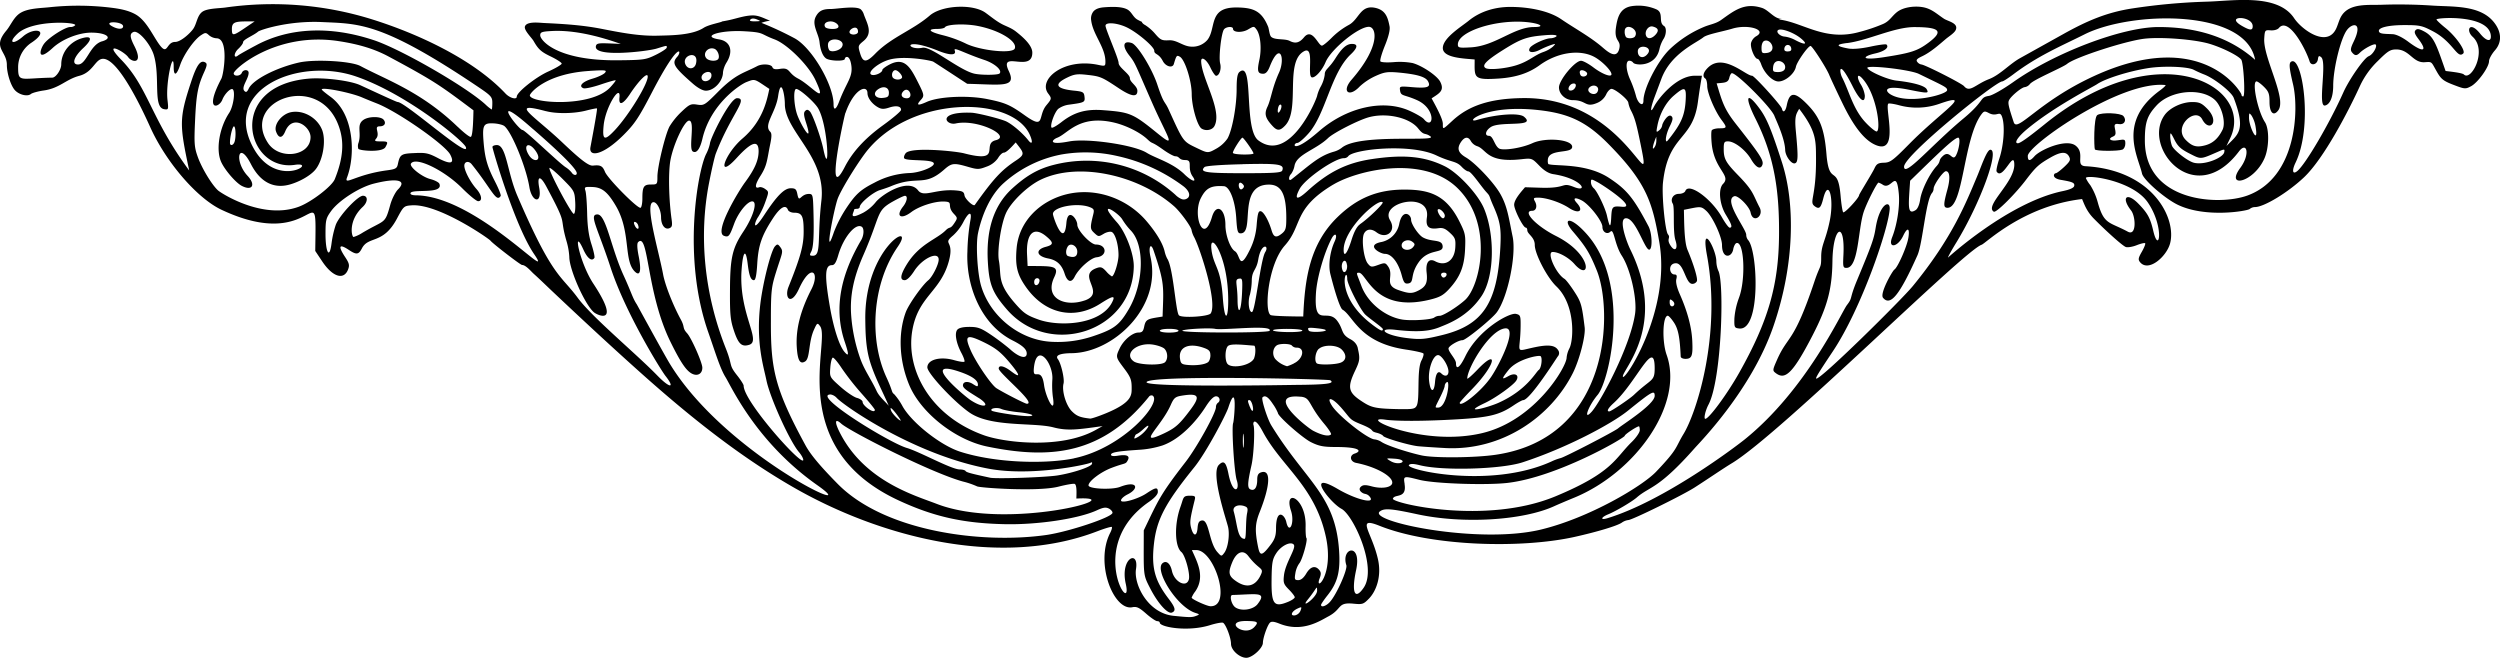 <svg id="Layer_1" data-name="Layer 1" xmlns="http://www.w3.org/2000/svg" viewBox="0 0 1424.9 374.99"><title>divbot</title><path d="M1423.61,21c-8-9.32-23.07-8.18-34.49-8.94a289.11,289.11,0,0,0-29.29-.47c-7.23.26-17.69-1-22.4,5.93-1.42,2.1-2,4.64-3,7-4.91,12.11-19.73,1.5-24.28-5.32-9.48-14.17-34.7-9.81-49.49-9.39A349,349,0,0,0,1218,13.67c-14.81,2.26-26.15,7.25-39.22,14.53L1154,42c-6.09,3.39-11.43,9.58-17.8,12-7.71,3-10.87,7.91-14.13,4-1.33-1.61-22.56-12.38-24.39-12.38a3.75,3.75,0,0,1-2.24-1.41c-.92-1.1-.32-1.83,2.71-3.27,5-2.38,9.5-6.47,13.69-10,1.47-1.24,4.76-3.24,5.51-5.08,1.58-3.86-4.52-4.84-6.74-6.31-4.41-2.93-7.3-6-12.94-6.72-4.37-.57-10.38.15-13.94,3-2.94,2.37-4.1,5.08-7.87,6.72A94,94,0,0,1,1062.73,27c-19.59,5.63-31.92-4.94-45.41-6.92-1.22-.17-.65-.33,1.18-.46-4.49.32-7.6-4.94-11.63-6.24-10.09-3.24-15.8,1.57-23.36,6.93-3,2.1-6.28,2.48-9.53,3.84a64.31,64.31,0,0,0-19.9,13c-6.91,6.85-14.76,22.33-14.76,29.11,0,3.75-3.14,1.72-4.26-2.75a62.56,62.56,0,0,0-3.24-9.11c-2.53-5.45-2.82-10.92-.58-10.92a2.81,2.81,0,0,1,2.2,1.07c1,1.7,12.75,2.66,15-7.71a19.15,19.15,0,0,1,2.23-5.62c1.71-2.46,1.93-6.55.41-7.5-3.52-2.21.07-7.48-4.39-9.52a25.88,25.88,0,0,0-14.07-1.83c-6.79,1.08-8.15,6.51-9,12.42-1.12,8.19,3.29,6.67,1.85,12.09-1.75,6.56-7.78.32-10.65-2-6.84-5.59-15.1-10.09-22.38-15.06-7.59-5.17-19.61-7-28.73-7-8.65-.07-17.34,2.4-24.08,7.93-3.89,3.18-14.57,9.66-14.66,15.43s12.09,6,18.14,6.6c0,10.29-1.13,11.83,13.57,10.87,9.82-.65,17.13-3,23.51-7.65,9.94-7.2,22.48-9.15,30.9-4.81,4.37,2.25,10,7.92,10,10,0,1.93-5.39-.13-10.44-4-2.66-2-5.76-3.68-6.89-3.68-3.48,0-12.59,11-12.59,15.19,0,3.83,3.72,7.25,7.89,7.25,7.84,0,6.94,4.49,13.77,1.63a10,10,0,0,0,5.21-4.81c.79-1.78,2.17-3.24,3.06-3.24,2.14,0,9.6,6.17,9.6,7.93a17,17,0,0,0,1.75,4.86c2,3.91,3,7.65,5.32,19.11C945.06,127,929.32,64,870.46,64.78c-18.46.26-30.53,4.14-40,12.88-5.67,5.22-5.48,5.22-5.48,1.79,0-3.1-4.77-11.47-6.4-14.53,4.45-2.91,7.52-4.4,4.89-9.48-1.76-3.42-10.22-9.13-15.75-10.64a40.38,40.38,0,0,0-10.8-.51c-3.92.31-7.18.11-7.54-.47s.82-4.6,2.6-9c2.12-5.21,3-8.94,2.64-10.91-.94-4.83-2.11-9.08-7.75-10.47-9.09-2.24-9.49,6.66-15.76,9.79a42.68,42.68,0,0,0-9.31,7c-2.52,2.56-5.09,4.65-5.72,4.65-2.14,0-5.47-10.46-10.21-4.75-2.61,3.15-4.93,3.74-8.13,2.08-2.84-1.48-8.63-.33-10.68-2.44-.91-1-1.15-4.43-1.67-5.7-3.8-9.17-8.55-10.82-17.92-10.95-3.66,0-7.65.44-10.25,3-4,4-2.92,11.05-6.42,15.49a11.22,11.22,0,0,1-9.51,3.83c-4.57-.3-7.95-3.87-12.39-3.61-4,.23-4.86-.18-7.8-3.58a26,26,0,0,0-5.76-5.08c-1.1-.56-1.84-1.32-1.9-1.86a26.47,26.47,0,0,1-2.56-1.27c-2.54-1.47-3.23-4.41-5.73-5.78-3.37-1.83-9.31-1.51-13-1.25-2.35.16-4.91.66-6.4,2.48a6.56,6.56,0,0,0-1.2,5c1,8.17,8.11,15.27,8.11,23.55,0,2.54-.21,2.63-4,1.83-19.87-4.21-34.58,8.43-28.62,16.31,2.09,2.76,2.05,3-.94,6.58-5.29,6.28-.37,14.42-12.42,5.83-8.39-6-11.16-7.18-21.33-9.24-11.16-2.26-27.6-1.5-34.52,1.6-5,2.25-6.17,2-3.58-.9,2.4-2.66,2.37-2.83-2.22-11.84-3.84-7.54-7.32-12.7-15.25-8.65-2.34,1.2-4.26,2.63-4.26,3.18,0,1.57-4.25,3.47-6.13,2.74-2.93-1.12,3.56-6.72,9.93-8.57,8.73-2.54,24.11.46,25.18,1.09,1.84,1.11,16.14,10.5,19.39,12.63,19.82.46,28.28,2.36,23.69-7.3C571.73,37.08,591,50.71,591,38.87c0-4.52-6.24-9.57-9.39-12.06C579.27,25,577,24.2,574.45,23c-3.62-1.75-6.82-4.47-10.1-6.84-7.25-5.24-25-4.35-31.85,1.6C522.92,26,511,29.93,501.83,39.1c-5.39,5.62-7.36,5.64-9,.11-1.25-4.16-1.18-4.39,2-7,5.39-4.54,2.17-9.58.18-15a6.61,6.61,0,0,0-1.78-3C490.5,12,479.62,14,476.13,14c-4,0-6.64.68-8.54,4.34-2.44,4.7,1.6,9.53,2.14,14.59.47,4.47,1.77,7.78,3.62,9.18,2.06,1.58,10.79,1.82,10.79.31,0-1.07,2.64-2.94,3.66,3.43,1.12,7-2.6,9.55-6.89,20.9-1.74,4.63-3.17,5.36-3.19,1.64,0-11.38-12.62-32.62-22.33-37.76a186.67,186.67,0,0,0-18.79-8.74,22.72,22.72,0,0,1,4.92-1.23c-3.51-1.32-6.52-3.19-10.42-3-4.23.18-8.39,1.64-12.5,2.57-1.43.32-2.87.59-4.31.83-.7.64-7.57,1.74-10.61,3.67C397.07,29,385.26,29,377.84,29.2c-11,.35-21.81-1.84-32.54-3.93S324.06,22.52,313.06,22c-2.45-.06-10.14-1.25-11.24,1.93-.73,2.12,3.88,6.48,4.93,8.32,2.71,4.73,4.31,6.18,9.61,8.73,3.5,1.69,6.38,3.54,6.4,4.13s-3.45,2.64-7.72,4.56c-7.1,3.19-17.88,11.79-17.88,14.27,0,1.93-4,.84-6.44-1.77C272.23,42.49,240.45,28,215,20a190.13,190.13,0,0,0-83.94-6.84c-3.37.48-10.33.42-13.11,2.43-3,2.17-3.14,6.72-5.16,9.68-1.71,2.49-7.11,7.51-10.38,7.51-5.33,0-4,8.73-9.46.8C89.2,28.11,85.72,20.32,79.76,17c-4.17-2.3-9-3.15-13.7-3.73A153.87,153.87,0,0,0,30.75,13c-4.9.53-11.71.55-16.07,3C10.54,18.27,9,23,6.17,26.39c-8.19,9.74.36,11.44.36,19.46,0,4.79,2.19,11.73,4.54,14.37s7.17,3.88,9.15,2.23c.78-.63,4-1.52,7.25-2,9.12-1.24,12.65-6.34,20.39-8.38,8-2.11,9-9.68,13.52-9.68,9.05,0,23.11,30.63,26.83,38.87,9.05,20.09,26.75,40.62,40.66,47.17,55,25.9,54.11-24.75,53.43,23.47l4,6c5.93,8.87,12.32,10.83,14.72,4.53.9-2.39.63-3.55-1.62-6.95-4.26-6.44-3.54-7.87,2.1-4.14,4.29,2.85,5.53,2.69,7.4-.92,3.75-7.25,12-2.06,19.9-16.83,3.8-7.14,4-7.37,8.37-7.69,15.25-1.13,44.24,19.07,45,20.13,1.07,1.52,17.09,13.86,18,13.86,2.11,0,5.11,3.62,6.49,4.88,3.5,3.15,6.87,6.45,10.29,9.69,17,16.05,34.09,31.94,51.51,47.49,26.66,23.77,54.77,46.4,85.75,64.3,50.07,28.95,118.65,46.65,173.86,25.41,4.25-1.63,7.95-2.73,8.24-2.44s-.12,1.79-.91,3.33c-8.89,17.34,2,44.53,12.57,42.42,2.51-.5,3.93.16,7.91,3.66,2.67,2.35,5.5,4.27,6.3,4.27s1.46.38,1.46.85c0,2.48,15.77,5.44,28.65,1.43,3.52-1.1,6.88-1.7,7.45-1.34,1.64,1,4.5,8.62,4.5,11.93,0,4.13,6,8.76,9.61,7.91s8.55-5.71,8.57-8.43,2.5-9.95,4-11.46c.85-.86,2.36-.7,5.54.57,13,5.18,23-1.64,27.85-4.21,8-4.27,4.85-8.15,14.25-7.21,5.15.51,5.71.32,8.91-3,4.07-4.25,7.26-12.72,5-22.47-3.5-15.38-12.76-24.36.73-19C818,320.26,869.35,321.69,900,314.9c13-2.9,24.41-6.33,27-8.16a8.27,8.27,0,0,1,3.69-1.46c2.12,0,30.81-14.09,37.78-18.55,8.45-5.43,16.5-11,21.51-14,28.27-17.4,131.62-120.71,142.08-124.36,2.42-.84,23.62-22.11,57.27-26.05,1.26,3,2.6,7,6.68,11.13,7.4,7.52,16.39,15.51,18.21,16.19,1,.39,3.83-.06,6.19-1s4.54-1.45,4.86-1.14-.53,2.49-1.87,4.83c-2.08,3.61-2.23,4.51-1,6,4.81,5.8,15.06-3.21,17.08-10.73,3.79-14.06-9.69-41.83-48.24-44-6.13-.35.1-7.23-5.59-11.71-5.33-4.19-20.07,2.27-23.43,6-2.62,3-3.84,2.9-3.84-.15,0-6.06,52.62-43.06,78.43-40.4.53.06-.92,1.48-3.21,3.16-24.28,17.79-12.27,37.56-10.12,47.27.79,3.56,12.71,14,20.13,17.69,16.06,7.91,40.18,3.6,41.25,2.53a4.88,4.88,0,0,1,3-1.1c5.14,0,18.81-8.29,28-17,11.31-10.72,25.31-37.72,31.83-52a47.27,47.27,0,0,1,10.1-14.16c5.77-5.78,7.2-6.68,10.61-6.68,7.6,0,9.38,7.74,16.2,7.28,4.42-.29,3.58-.44,7,5.54,2.36,4.12,3.73,5.18,9.44,7.37,6.39,2.45,6.81,2.48,10,.77,3.91-2.11,10.23-10.91,10.23-14.26,0-1.29,1.51-4.07,3.36-6.18C1429.43,32.07,1427.73,25.82,1423.61,21ZM840.91,35.86c-6.72.38-7.37.23-7.37-1.66,0-7.49,22.24-14.58,39.8-12.67,7.44.81,10,2.75,3.61,2.75C865.44,24.28,855,35.06,840.91,35.86Zm45.41-5.17c-2.89,0-10.53,3.54-11.69,5.42-1.62,2.62,1.42,3.29,5.53,1.21a56.15,56.15,0,0,1,6.75-2.89c2.45-.76,2.51-.7.83,1a16.57,16.57,0,0,1-5.24,3c-5.51,1.92-8.12,5.26-15.62,7.63-6.14,1.93-15.61,2.81-17.52,1.62-2.37-1.48.3-4.26,9.9-10.3,10.21-6.41,13.55-7.6,23.83-8.43C894.13,28,888.84,30.69,886.32,30.69Zm12,29.74c-3,.57-1.57-3.47.75-3.91C902.08,55.94,900.66,60,898.34,60.43Zm5-9c-1.65-4.31,3.91-2.15,3.91-.62C907.26,52.63,904,53.15,903.35,51.46Zm10.12,8.87c-.86,4.49-8.07,1-4.63-1.84C910.93,56.76,913.93,57.94,913.47,60.33ZM944.66,24c3.17.83,3.66,2.31,1.54,4.65s-4.58,2.68-5.39.55C939.82,26.6,942.24,23.34,944.66,24Zm-3.42,16.12c-2.4,2.41-5.13,1.34-5.13-2C936.11,33.52,945.82,35.51,941.24,40.09ZM928.63,26.77c0-5.36,8.46-1.33,5.89,2.84-.75,1.22-4.09,1.45-5.17.37A5.85,5.85,0,0,1,928.63,26.77ZM537,25.35c2,0,3.87-.41,4.18-.92,1.08-1.74,11.32-2.18,18.52-.8C572.13,26,582.61,32.36,581,36.51c-1.23,3.21-20.27,1.16-28.28-3A69.32,69.32,0,0,0,540,28.94C532.1,27,530.74,25.35,537,25.35Zm.25,12.42c6.91,2.77,10.61,2.72,9.53-.11-.93-2.41,5.21,1.5,16.82,5.36,6,2,10.48,6,8.72,7.74-.92.92-10,1-14.16.14-8.49-1.76-24.72-15.79-29.76-14.81C519.25,37.87,516.61,29.5,537.28,37.77ZM472.93,24.28c-1.05-1.69.43-3.2,3.13-3.2s5.36,2.36,4.16,3.57S473.66,25.47,472.93,24.28Zm9.5,11.42c-1.21,2-5.79,3.15-7.14,1.81a5.56,5.56,0,0,1-.76-3.13C474.53,29.41,485.24,31.09,482.43,35.7Zm744.29,88.45c9.76,14.2,6.48,30.34,3.18,16.32-1.73-7.38-3.19-10.05-8.43-15.45-6.65-6.87-10.11-3.71-4.2,3.84,2.65,3.41,3.18,14.8-1.88,12.06-10.65-5.77-13.57-3.77-17.18-16.89a36.11,36.11,0,0,0-4.23-9.66,19,19,0,0,1-2.51-4C1191.48,108.16,1218,111.55,1226.72,124.15Zm59.85-100.3c0,2.41-1.49,2.42-5.74,0C1269.67,17.63,1286.57,17.55,1286.57,23.85ZM1143.83,55.27c.53,0,3.42-1.85,6.41-4.11,14-10.58,27.32-16.1,40.47-22.7,26.64-13.36,92-14.71,97.24,14.52-15.36-13.68-34.72-18.7-55.06-18.7-20.68,0-59.25,14.64-83,31.51-5.68,4-11.65,7.4-13.67,7.73-5.6.91-2,2.52-14.36,12.77-18.24,15.14-34,34.08-34,27.58S1140,55.3,1143.83,55.27ZM1286,74.86a17.75,17.75,0,0,1,2.21,6.22c1.92,11.43-3.8.19-3.74-5.21C1284.5,73.09,1284.61,73,1286,74.86Zm-4.84-11a1,1,0,0,1-1-1.06c0-1.07-22.19-39.17-84.41-10.4-31.42,14.53-43.38,32.23-45.38,26.15-3.1-9.39-3.46-11.13-2.62-12.7,1.31-2.44,7.27-7.33,9-7.33a4.75,4.75,0,0,0,2.86-1.78c2.11-2.58,18.74-9.43,21.23-11.5,4.42-3.67,33.06-13,43.94-14.3,9.54-1.14,28.86.38,37.3,2.94,7.23,2.2,16,6.56,17.92,8.92C1281.36,44.47,1282.46,63.81,1281.16,63.81Zm-163.6,33.42c-2.18,4.2-3.42-3.26-7.5.43-2.91,2.64-.93,2.82-3.7,5.88-4.08,4.5-8.54,13.62-9.33,19.07-.43,2.93-1.47,5.31-2.64,6-4.81,3-4-2.56-3.07-16.77,14.4-14,25-24.56,27.42-24.56C1120.1,87.32,1119.32,93.81,1117.56,97.23ZM1096.32,51c14.54,7.08,16.09,7.57,16.09,9.26,0,2.37-21.44,8.29-31.79,2.68-3.74-2-5-5.88,9.67-3,11.29,2.24,11.78,2.23,10.47-.21-1.06-2-7.66-3.86-17.2-4.91-5-.55-15.27-5-16.6-7.1S1091.24,48.5,1096.32,51Zm-33.19,5.91c-2.36-4-2-6.36.6-3.69,8.51,8.84,11.08,29.71,8.58,30.57-.6.2-3.32-1.91-6-4.71-7.56-7.78-9.55-17.87-13.81-26.18-1.57-3.06-2.18-11.18,6,5.07,4,8,7,10.32,7,5.4A16.35,16.35,0,0,0,1063.13,56.88Zm-7.85-23.48c12.14-1.52,26.85-9.12,38.42-9.12,14.58,0,16.79,2.33,8.29,8.73-6.39,4.81-10,6-25.37,8.39-13.9,2.17-12.6-.45-5.24-2.09,5.36-1.2,8.15-3.4,6.46-5.08-.36-.36-4.46.17-9.11,1.18-5.31,1.14-10,1.55-12.58,1.09C1049,35.22,1048.74,34.22,1055.28,33.4Zm-39.11-7.47c1.82-1.12,9,1.54,12.93,4.83,4.15,3.45,2.46,3.94-3.23.94a17.88,17.88,0,0,0-6-2C1017.14,29.61,1014.53,27,1016.17,25.93Zm5.42,12.24c-1.61,0-2.19-.56-1.93-1.87.47-2.46,3.39-2.46,3.87,0C1023.78,37.61,1023.2,38.17,1021.59,38.17ZM1013.24,47c.69-6,8.22-2.87,6.65,1.21-.41,1.06-1.89,1.73-3.83,1.73C1013.24,49.92,1012.94,49.6,1013.24,47Zm-5-14.84c3.81-1.46,7.52,6.19,1.32,6.9-2.64.31-2.94,0-2.94-3C1006.63,34.1,1007.29,32.51,1008.25,32.14ZM945.8,63.8c1.21-3.23,2.88-7.68,3.7-9.89,5.4-14.61,19.8-20.42,24-23.8,2.17-1.75,11.14-3.29,16.45-4.9,9.26-2.79,20.23.79,13.48,4.4a6.53,6.53,0,0,0-2.76,3.67c-.65,2.59,2,9.16,3.73,9.16.52,0,1.4,1.33,2,3,1.79,5.13,6.53,9.87,9.88,9.87,3.88,0,9.15-4.43,9.93-8.34.57-2.82,6.85-11.79,8.36-11.91.91-.07,9,12.47,10.63,16.51.72,1.76,4.08,9,7.48,16,6.56,13.63,12.74,21.39,19.13,24,13.3,5.51,5.19-20.63,7-23.56.24-.39,3,0,6.08.81a38.66,38.66,0,0,0,23-.75c20.52-7.21,1.17,4.35-17.07,22.86-9.36,9.49-10.84,10.59-14.41,10.68-3.34.1-4.23.64-5.47,3.32s-8.7,14.63-8.7,15.14c0,1.58-8.31,10.53-9.07,9.78-.41-.4-1.08-4.63-1.49-9.4-1.6-18.65-6.49-4.81-8.05-23.72-1.2-14.66-3.82-21.28-11.4-28.85-6.9-6.91-9.71-6.63-11.25,1.09-.71,3.52-2.14,4.48-2.74,1.83-.41-1.85-15.71-18.76-17-18.76-3.51,0-16.18-12.93-24.89-4.86-2.91,2.7-3.62,5.31-1.76,6.46.59.37,1.07,2.26,1.07,4.21,0,4,4.39,14.35,8.19,19.4C987.1,81.6,987,82,982.65,82c-2,0-4,.52-4.39,1.15s-.38,4.21,0,7.94c1.55,14.56,11.27,17.76,6.44,22.58-2.86,2.87-2.06,11.68,1.61,17.64,3.36,5.47,3.9,7.32,2.14,7.32-.58,0-2.55-2.65-4.38-5.89-6.09-10.79-19-20-20.88-15-.35.9-1.94,1.61-3.64,1.61-3.2,0-5.12,3-3.53,5.6,1.24,2-.13,15.77,1.56,20.94,1.59,4.82-.28,6.83-2.79,3-2.65-4,.31-4.26-1.51-6.46-1.63-2-3.6-22.47-2.83-29.5,3-27.73,16.86-23.55,19.88-45.76,1.12-8.27,1.8-12,2.32-15.14h-4c-10.71,0-21,13.22-23.2,17.41C943,74.23,943.14,70.85,945.8,63.8Zm10.06,116.47c3.1,2.57-1.59,5.23-1.59.94C954.27,179.33,954.54,179.17,955.86,180.27Zm-.5-105.1c-2-2-5.36,4.07-5.36,5.19a4.68,4.68,0,0,1-1.77,2.82c-1.61,1.34-1.7,1.11-1-2.49,1.3-6.9,4.84-13.42,9.43-17.35,6.24-5.34,7.13-5,6.74,2.34-.4,7.63-2,12.18-6.72,18.7-2,2.79-3.84,5.08-4.08,5.08-1.18,0-.18-4.85,1.79-8.72C956,77.46,956.28,76.08,955.36,75.17Zm-9.64,17.49c-1.63,2.54-1.33-.62.92-5.87C946.68,88.29,946.94,90.78,945.72,92.66ZM882,71.92c15.88,2.09,25.52,7,37.45,19.1,21.86,22.16,25,33.38,28.89,55.78,6.94,39.91-20.64,80.75-20.76,76.63s25.47-29.26,4.24-72.39c-2.12-4.31-7-17.78-2.41-17.78,5.66,0,10.83,18.77,13.37,17.87,1.81-.63,1.43-9.48-.58-13.29-8.55-16.21-12.32-20.84-22.36-27.47-13.34-8.8-31-6.57-34.76-8a4.75,4.75,0,0,1-.27-2.11c0-7,13.89-3.46,13.89-7.71S883.6,87,876,90.49c-5.89,2.73-16.66,4.42-19,3-2.63-1.65-3.3-7.21-5.74-7.21-2.64,0-2-3,1.08-5,5.42-3.55,26.44.37,18.9-5.89-2.83-2.35-15.74-1.45-27,1.9C837,79.43,848.76,67.56,882,71.92ZM656.12,226.75c-.18-4.29,103.62-1.84,104.69-1.15,2.88,1.86-2.12,2.53-19.7,2.65C740,228.26,656.24,229.77,656.12,226.75Zm58.84,14c-1.34-3.52-1.35-3.82-.14-3.82.52,0,1.27,1.26,1.65,2.8C717.43,243.53,716.32,244.28,715,240.72Zm-3.12,56.59c1.85.59,2.13,1.29,1.6,3.94-1,4.77-.33,14.73-1.45,14.71-4.17-.09-4.09-8.25-6.21-15.64C705,297.65,708.09,296.12,711.84,297.31ZM711.43,257a28,28,0,0,1,0,6.41C710.83,267.26,710.86,252.3,711.43,257Zm-96.71,13.13c-16,3.29-44.62,2.72-64.94-3.84-11.09-3.59-27.43-16.47-32.7-25.79a36.08,36.08,0,0,0-4.68-6.81c-1.95-1.62-.5-1-4.6-9.88-9.82-21.37-8.34-52.74,6.5-74.3,10.89-15.83-19,.3-18.5,41.49.09,7.6.3,15.47,2.37,22.84,2.52,9,7.3,17.73,11,26.31-2.38-2.79-5.46-5.22-7-8.6-2.84-6.17-6.76-11.52-9.09-17.91a94,94,0,0,1-5.28-24.46c-.91-11.35,1.16-21.81,6.92-34.95,10.19-23.29,7-25,16.67-30.44,3.23-1.82,6.35-3.31,7-3.31,1.78,0,1.23,3.22-1.06,6.12-4.38,5.57-1.27,7.65,4.71,3.13,4.23-3.19,12.68-6,17.92-6,7,0,1.66,2.09,6.31,7,2.13,2.26,2.15,2.49.41,5.14-2.65,4.06-2.53,1.75-5.05,4.28-5.17,5.16-14.88,7.66-22.09,19.27q-5.67,9.15-1.25,9.14c1.26,0,3.31-2,5.39-5.24,4.64-7.24,13.95-11.55,13.95-6.47,0,2.74-3.53,9.77-5.9,11.73-3.63,3-11.31,13.94-12.92,18.38-4.44,12.22-3.67,27.71,2.06,41.41,6.6,15.78,26.18,31.23,44.34,35,36.53,7.55,65.85,4.38,92.2-28.31a1.8,1.8,0,0,1,2.1-.74C665.3,237.89,643,264.26,614.72,270.09ZM651.08,258c-2,1.11-2.22,1.07-1.7-.27.86-2.26.56-.25,4.93-4.3C660,248.17,656.21,255.07,651.08,258ZM536.51,296.06c-12.26-4.74-40.32-12.69-54.57-39.36-3.79-7.08-3.72-9.87.15-6.37,4.71,4.27,50.67,27.82,69.37,33a46.28,46.28,0,0,1,8,2.73c1.07.81,34.55,3.23,46.46.18,4.39-1.12,8.53-1.83,9.19-1.58,1.48.57,1,6.52,1,8.37C649.69,291.28,577,311.67,536.51,296.06Zm68.9-16.22c-6.9,1.11-34.94,2.06-38.46,1.31-11.13-2.4-13.53-3.06-14-3.83-.3-.48-1.77-.88-3.25-.88-4.84,0-22.82-10.08-30.3-12.28-10.06-3-54.67-30.46-43.31-30.46a6.28,6.28,0,0,1,3.47,2c4.33,4.57,43.88,32.24,86.32,40.27,24.83,4.69,56.84-2.43,58.36-3.37.74-.46,1-.19.74.69C624.4,275,614.31,278.41,605.41,279.84ZM475.86,218.39c.22-3,.86-5.52,1.41-5.68s2.86,2.59,5.14,6.09a151,151,0,0,0,11.49,14.6c4,4.52,7.34,8.6,7.34,9.06,0,2.63-6.95-2.28-6.95-4.42,0-.84-1.45-1.91-3.22-2.37s-6-3.32-9.42-6.36C475.46,223.79,475.45,223.79,475.86,218.39ZM516,248.62c-1.07-.11-4.83-4-5.45-5.63C508.45,237.53,516.61,248.69,516,248.62ZM587.87,239c-.94,0-12.71-6-17.23-8.81-3-1.84-12-15.08-14.93-22-3.55-8.27-2.06-9,8-4.08,6.33,3.13,9.27,5.44,14,11,6.49,7.66,6.94,9.75,1.14,5.32-3.92-3-7-3.67-7-1.53C571.76,221.43,593.72,239,587.87,239Zm3.12,6.55c0,1.81-22.3-1.78-23.11-2.59-1.33-1.33,3-2.1,5.43-1,1.37.62,5.9,1.47,10.08,1.88S591,245.08,591,245.59Zm-30.63-9.92c7.48,4.8,3.14,6.4-4.62,1.25-3.34-2.21-29.45-24-6.28-16.16,7,2.37,10.54,4.82,10.54,7.35,0,1.3-.45,1.26-2.76-.25-2.92-1.91-5.78-1.55-5.78.73C551.46,230.37,555.25,232.39,560.36,235.67Zm18.29-27.44a135.18,135.18,0,0,0-11.28-8.55c-5.67-3.8-7.44-4.45-12.21-4.45-3.64,0-6,.56-6.9,1.59-1.68,2-.69,7.63,2.36,13.34,1.26,2.36,2,4.56,1.67,4.9s-2.95-.05-5.8-.86c-8-2.29-15.26-.35-15.32,4.09,0,3.35,15.07,19.55,24,25.75,12.34,8.54,36.65,5.52,47.89,8.46,8.08,2.12,14,1.24,28-.74L627,254c-20.07,11.09-52.18,7-63.45,3-30.71-10.92-44.66-37.29-41-59.48,3.29-20,16.31-22.18,21-40.26,3.09-11.84-4.12-8.79,2.32-14.21a27.82,27.82,0,0,0,5.63-7.27c3.21-6.3,5.29-6.84,4.15-1.07A120.46,120.46,0,0,0,554,152.37c-.89,19.23,7.61,41.4,25.82,50.57,5.68,2.87,8,5,8,7.42C587.78,213.63,583.7,212.68,578.65,208.23Zm24.08,27c1.71,11.22-4.05.47-5.05-6.89-1.53-11.37-6.57-1.72-5.79-9.62,1.54-15.46,11.29-2.62,10.52,6.63A51.61,51.61,0,0,0,602.73,235.25Zm55.61-80c-1.27-5.5.15-8.33,1.78-3.54,6.44,18.9,5.69,20.56,5.13,37.65-8.39,1.36-9.59,1.2-10.52,5.88-.51,2.54-1.21,3.23-3.26,3.23-3.35,0-8.45,4.28-10.67,9-2.34,4.93-2.32,5,2.54,11.47,3.63,4.83,4.28,6.48,4.28,10.9,0,4.07.54,8.31-14.36,14.52-4.36,1.81-8.57,3.23-9.34,3.14-5.71-.65-7.64-1.42-10.39-4.18-3.34-3.33-5.82-11.63-4.73-15.8.66-2.54-1.43-11.56-3.22-13.87-1.67-2.15,1.07-3.35,7.85-3.42C637,209.92,665,184.07,658.34,155.22Zm-37.52,24.93c-11.15,3.88-23.11-1.1-17.34-13.2,3.26-6.85-.76-6.34-15.16-6.44L588,154c-.58-12.14,3.82-16.36,10.91-10.45,4.34,3.61,4.3,4.79-.2,6-6.16,1.59-5.41,5.36,1.32,6.63,4.91.92,7.74,3.52,9.37,8.62,1.54,4.82,3.87,5.54,5.75,1.77,2.34-4.7,9.14-10.72,12.49-11.06,6.31-.64,5.93-7.27-.41-7.27-3,0-10.6-8.07-10.6-11.32s-5.45-10.13-6.22-.9c-1.24,14.89-7.66-3.61-7.66-5.2,0-4,13.75-6.64,20.88-3.93,2.44.93,2.75,1.52,2.14,4-1.92,7.78-1.88,8.5.54,10.76s2.56,2.14,5.32.51c1.61-1,3.67-1.44,4.58-1.09,2,.77,3.91,7.17,3.92,13.18,0,4.1-2.51,12.15-3.8,12.15a13.57,13.57,0,0,1-3.23-2.87c-2.23-2.42-3.09-2.71-5.44-1.87C615.93,165.83,633.38,175.77,620.82,180.15Zm-25.75-10.91c-.52,2.68-3,3-3,.44C592.06,166.64,595.53,166.9,595.07,169.24Zm16.1-19.8c1.59-2.49,5.46-.44,5.46,2.9,0,2.83-1.75,3.67-5.23,2.51C610,154.38,609.88,151.48,611.17,149.44Zm-29.12.95c-.86,9.94.26,14.78,5.07,21.74,10.76,15.62,27.56,19.49,42.67,9.83,7.36-4.71,8.79-4.84,6.61-.62-6.62,12.8-30.15,13.9-41.88,9.68-6.7-2.41-8.42-3.6-13.28-9.14-10.51-12-7.67-15.51-9.31-24.58-1-5.64,1.18-20.36,4-26.77s12.25-15.5,19.67-19.12c21.5-10.48,55.88-2.85,76.26,15.1,3.57,3.15,9.88,11.85,9.93,13.7a14.35,14.35,0,0,0,1.53,4c3.32,6.37,13.32,37.07,9.37,43.29-1.2,1.88-16.74,2.8-18.16,1.08-1.86-2.27-3.19-27.26-6.66-32.31a16.84,16.84,0,0,1-1.47-4.14c-1.4-5.84-6.47-12.67-10.31-17.18-10.92-12.83-28.64-19.27-45.13-15.43C596,123,583.41,134.56,582.05,150.39Zm95.69-42.14c-6.92-6.69-16.44-9.1-21.57-12.28-7.3-4.52-33.86-8.4-44.12-6.46-12.84,2.44-9.55-1.09-6.84-2.11,6.1-2.32,12.38-13.25,32.27-8.66,6.86,1.59,14.91,5.6,19.06,9.5,3.51,3.3,1.52.57,9.1,6,2.86,2.06,6,3.74,6.88,3.74,2.57,0,1.81,2.14,5.61,2.14,4.76,0,.75,4.36,4.27,9.38C685,113.16,682,112.35,677.74,108.25Zm32.88-5.77c20.83-.5,24.21,0,22.83,3.61-.48,1.26-4.48,1.53-22.31,1.53-21.41,0-24.93-.56-22-3.49C689.86,103.41,698.05,102.79,710.62,102.48Zm-5.3-6.54c0-1.29,4.6-8.52,5.46-8.58.68,0,6.29,8,6.29,9C717.07,97.22,705.32,97.18,705.32,95.94Zm5.59,20.41c-2.57,2.57-3.38-5.88,0-2.52C711.85,114.8,711.86,115.4,710.91,116.35ZM700.22,115c3.25.21,6.37,8.24,7,18,.48,7.67.82,8.87,2.5,8.87,8.42,0-2.18-27.78,16.15-27.78,7.06,0,9.89,5.46,9.89,19.07,0,5.86-.34,7.06-2.55,8.85-3.2,2.59-4.65,2.14-5.84-1.83-1.71-5.69-4.48-10.58-6.16-10.91-1.34-.25-1.79,1.21-2.32,7.48a38,38,0,0,1-3.9,14.47c-6.31,12.94-5.32,2.82-8.53.83-2.66-1.64-5.4-9.19-5.4-14.87,0-9.52-5.28-12.73-7.66-4.66-4.86,16.48-11.19-1.22-6.35-10.71C690,116,692.9,114.51,700.22,115Zm62.22-.87c13.75-8.24,51-17.11,70.63,1.7,21.22,20.38,13.28,56.17,4.54,64.05-4.47,4-12.44,9-14.47,9a5.16,5.16,0,0,0-3,.94c-1.37,1.26-12.82,2-18.11,1.21-10-1.56-20-9.74-23.5-19.27-2.55-6.91-3.28-7.45-1.43-7.45,4.52,0,8.75,23.07,40.36,15.39,5.74-1.4,7.73-2.49,11-6,6.35-6.89,8.75-12.87,9.19-22.8.36-8.12.16-9.08-3.37-16.09-7.64-15.17-17.38-17.85-31.18-17.88-15.24,0-26.76,4.68-38,15.53-16.08,15.49-18.79,35.48-19.68,56.81-3.21,0-17.49-.14-18.62-.84-3.77-2.32-1.44-29,8.2-39.72C745.17,137.25,739.47,127.87,762.44,114.11Zm-23.89-6.18a11.79,11.79,0,0,0,1.91-4.7c1.32-6.49,12.16-9,19.14-15.72,3.15-3,17.28-10.22,23.18-11.83,10.14-2.77,23.24.2,28.13,6.37,3.57,4.5,3.75,2.13,7,4.53,4.63,3.38-40.77-1.88-50.65,6.59A13.32,13.32,0,0,1,763,95.29c-8.51,2.38-13.19,7.09-24.31,15.82C737,112.45,736.85,109.63,738.55,107.93Zm38,99.46c-.53-2.3-1.93-4-4.5-5.34-5.27-2.83-3.59-5.35-7.23-10.29-5.72-7.78-13.57,4.77-12.13-16.21.59-8.51,4.61-22.51,8.8-30.58,2-3.94,3.71-2.59,1.83,1.49-2.7,5.83-3.71,13.61-2.43,18.66,2.92,11.58,5.61,19.45,6.91,20.22,6.17,3.63,9.44,18.82,36.18,22.76,5.17.76,9.63,1.77,9.93,2.24s-.21,2.29-1.12,4c-2.83,5.48-.74,22.05-2.75,25.8-1,1.81-2.2,2-9.88,1.9-12.83-.25-15.54-.76-20.36-3.8-8.88-5.61-9.54-8.24-4.64-18.48C777.69,214.41,777.83,213.15,776.5,207.39Zm-22.22.3c2.81-2.55,10.31-2.33,13,.37,3,3,2.73,6.23-.61,7.5-3.1,1.18-12.56,1.41-13.64.33C751.61,214.46,752.38,209.41,754.28,207.69Zm-5.74-10.4c-1.07-1.73-.37-1.91,5.16-1.28C766,197.41,749.59,199,748.54,197.29Zm46.37-62.81c-6.47-10.36,23.22-17,20.94-1.73-.8,5.34,1,7,6.52,6.17,2.54-.38,4,.2,6.61,2.63,3,2.78,3.32,3.7,3.06,8.28-.43,7.52-5.57,11.09-11.47,7.94-3.57-1.92-5.53.66-4.88,6.43s-.37,8-4.57,10.19c-3.69,1.91-5.44,1.87-11.51-.22-8.81-3-2-8.19-6-13.64-1.43-2-1.86-2-5.58-.66s-4.17,1.3-5.87-.81c-2.36-2.91-3.73-14.11-2.11-17.14,1.41-2.62,4.15-2.88,7.07-.67C792.82,145.56,798.67,140.49,794.91,134.48Zm27.29-6.27c.89-.88,3.85,1.88,3.85,3.58,0,.81-.46,1.47-1,1.47C823.75,133.26,821.38,129,822.2,128.21Zm2.4,38.5c-1.2-1.2-.73-2.46.92-2.46C828.88,164.25,826.15,168.26,824.6,166.71Zm-46.84-30.06c-1.8,1.22-3.4,4.19-5,9.35-2.35,7.45-4.39,9.86-4.36,5.16.08-11.91,19.74-29.49,22.24-27C791.32,124.89,782.5,133.45,777.76,136.65Zm-7.44,23.18c.44,3.14-1.59,5.57-2.55,3.06C766.17,158.72,769.62,154.92,770.32,159.83Zm14.34,34C762.28,177,770.49,159,770.49,167.91c0,2.72,6.52,15.8,9.89,19.84,1.47,1.77,10.41,7.83,10.41,8.7C790.79,198,789.41,197.39,784.66,193.83Zm-56.5,3.33c-.69-1.11,16.69-1.18,16.69.1S728.89,198.35,728.16,197.16Zm12,18.78a24.28,24.28,0,0,1-4,1.66,14.52,14.52,0,0,1-6.61-4c-2-2.27-1.65-6.34.77-7.93,1.77-1.16,7.91-1,8.67.25a3.48,3.48,0,0,0,2.68,1.07C746.56,207,745.49,213.41,740.16,215.94Zm-63.69-18.58c0-.9,15.46-1.79,18.7-1.07,4.22.93,33.27-2.63,31,1.11C725.31,198.73,676.47,198.69,676.47,197.36Zm41,15.46c-1.67,4.35-12.44,6.28-15.15,3.57-1.76-1.76-1.61-8.86.22-10.38s9.78-.49,14.8-.15C718.31,205.93,718.4,210.42,717.47,212.82Zm-25-1.48c0,1.58-.6,3.34-1.33,3.91-1.75,1.38-6.78,2.07-11.64,1.61-3.39-.32-4-.78-4.36-3.54-1-6.67,5-9.31,13.79-6.12C691.76,208.22,692.49,209.08,692.49,211.34Zm.67-59.65c-1.82-11.92,8.23.67,9.35,23.83.7,14.45-1.79,19.56-3,2.58S694.6,161.11,693.16,151.69Zm15.69,16c1.71-.35,1.92.33,1.75,5.84-.46,14.8-2.6,14.73-2.65,6.5C707.89,170,706.05,168.24,708.85,167.67Zm6.07,9.41a36.17,36.17,0,0,0,1.12-8c0-6.26,2.62-5.88,3.7-12.29,1.67-9.87,6.48-8.26,4-4.3-2.74,4.4-5.69,34.21-7.65,34.22C714.45,186.69,713.77,181.05,714.92,177.08ZM669,196.3c7.11,0,7.1,2.14,0,2.14S661.89,196.3,669,196.3Zm-2.35,19c-1.95,2-14.83,1.64-17.78-.42-6-4.22,1.59-11,10.81-9.61,2.76.42,5.74,1.48,6.63,2.37C668.24,209.6,668.41,213.54,666.64,215.32ZM552.33,120.2c-.29-2-1.09-2.49-5.15-2.8-11.61-.88-18,4.2-21.27,0-5.8-7.49-21.09,2.66-24.26,6.81a24.52,24.52,0,0,1-7,5.89c-9.16,4.67-5.21-.19-5.21-1.76,0-.25.72-.45,1.61-.45s1.6-.49,1.6-1.09c0-2.09,7.53-8.38,11.5-9.59,2.19-.67,4.95-1.63,6.13-2.13,15.5-6.57,18.81.74,30.45-9.53,4.3-3.79,5.52-3.93,13.56-1.6,5.44,1.58,6.24,1.58,10.58-.08A13.33,13.33,0,0,0,571.44,99c1-1.72,2.49-3.12,3.27-3.12,1.75,0,5.43-4.33,6.82-5.83,4.64,6,5.72,6.61.11,10.34-8.31,5.51-12.72,10.27-23.41,25.28C557.44,126.77,552.64,122.32,552.33,120.2Zm117.6,119.41c1.74-3.92,2.55-4.61,6.14-5.21,9.92-1.63,11,.18,4.78,8.36-6,8-8.31,10-14.53,13C649.59,263.65,664.23,252.5,669.93,239.61Zm74-4.65c6,.57,3.92,4.15,13.48,15.51,2.48,2.95,4.2,5.67,3.83,6-1.3,1.3-5.16.51-10.14-2.08C747.91,252.79,722.65,232.93,743.9,235Zm22.64,5.74c6.33,7.14,4.69,7.14,12,10.08,8.68,3.53,4.25,3.64,8.82,4.79,1.61.4,3.23,1.21,3.59,1.8.71,1.15,14.43,5.2,19.66,5.81,1.77.2,8.74.68,15.49,1.05,32.73,1.81,60.59-18,73-42.82,3.77-7.58,7.27-21.13,6.69-25.9-1.57-12.85-2-14.44-5.92-20.46-2.25-3.48-4.75-6.73-5.57-7.23-4.94-3-10.37-15.33-6.76-15.33,3.45,0,9.16,3.17,12.43,6.88,9.32,10.62,10.75-5.29-10.55-16-11.4-5.74-19.5-14.36-13.48-14.36,2.19,0,3-2.62,1.55-5.26-1.08-2-.9-2.22,1.88-2.22,4.62,0,12.71,2.71,17.45,5.84,5.62,3.72,8.68,1.8,4.49-2.83-2.5-2.76-1.16-3.48,2.74-1.46,4.35,2.24,11.86,11.83,11.86,15.14,0,2.93,2.71,4.53,4.56,2.68,2.07-2.07,2.29,7.29,6.51,13.75,4.85,7.44,8.76,24.47,7.56,32.91-2.69,18.8-19.7,50.38-24.77,56s-2-3.19,3.39-9.6c6.94-8.25,19.21-63.26-6.29-91.77-9.59-10.72-14.1-8.78-7.88-1.49,7.46,8.75,9.68,12.37,13.73,22.38,9,22.25,8.76,95.25-57.72,105-11.82,1.74-35.12,1.93-42.2.35-8.52-1.9-19.73-5.65-22.67-7.57a9.46,9.46,0,0,0-4-1.55c-3.82,0-21.18-13.75-24.53-19.42C758.46,234.83,761.77,235.34,766.54,240.7ZM909.4,112.8c0-2,.14-2,3.47-.24,3.49,1.79,23.14,14.91,14.42,14.17-5.76-.5-6-.34-6.35,6.27-.32,6-.86,5.75-2.44-1.31-1-4.39-5.62-14-7.53-15.54A5,5,0,0,1,909.4,112.8Zm36.32,106c0,7.73-1.83,5.65-11.83,15.13-2.43,2.3-13,9.44-14.06,9.44-1.7,0-.7-1.86,2.65-4.9C935.4,226.68,945.72,200.88,945.72,218.75ZM797.21,270.29c9.21.52,3.45,4.65-2.14,1.32C792.46,270.05,792.5,270,797.21,270.29Zm6,14.48c-.75-4.71-.7-4.72,8.46-2.4,8.43,2.15,37.93,3.16,50.22,1.73,28.11-3.28,66.78-25.63,66.78-26.87,0-.79,6.89-5.37,8.07-5.37.27,0,.48,1,.48,2.23s-2.06,4.24-4.56,6.68c-9.7,9.46-10.66,17.34-43.52,31-39.92,16.54-93.44,3.78-92.63,1.33C797.42,290.2,804.55,293.36,803.17,284.77ZM924.89,253C922.8,254.78,893.4,270,891.94,270a32.19,32.19,0,0,0-5.26,2c-34.95,15.73-83.59,4.46-81,1.89.8-.8,2.63-.76,6.22.15,12.94,3.26,46.31,2.32,58.51-1.66,25.06-8.17,50.64-21.82,60.07-29.43,13.73-11.07,15.25-11.92,15.25-8.48C945.72,239.46,926.93,251.15,924.89,253ZM835.2,90c2.13-3.25,4.26-3.49,5.78-.66a6.78,6.78,0,0,0,3.48,2.82c5.6,1.78,5.23,9.65,25.15,7.48,6.08-.67,6.16-.64,10.31,3.62,2.83,2.91,5.41,4.47,8,4.87,16.4,2.49,20.45,10.77,11.83,7.33-7.53-3-3.53.9-19,.41l-8.93-.28c-1.91,2.29-6.19,6.89-6.19,10,0,2.82,5.15,13,6.58,13,.49,0,.9.65.9,1.44,0,2.29,4.27,3.88,4.27,8.45,0,5.08,7,18.57,12.33,23.64,11,10.58,9.83,30.65,7.43,35.25a14.79,14.79,0,0,0-1.61,5.34c0,5.09-17.9,35.78-48.06,43-34,8.13-71.71-9.91-55.51-7.67,7.11,1,23.05.9,41.62-.2,17.84-1.06,23.84-2.55,31.71-7.91,2.46-1.67,4.92-3,5.46-3,3.86,0,18.91-23.77,19.69-24.84a2.84,2.84,0,0,0,.2-3.72c-1.73-2.73-5.43-3.2-13-1.64-12.42,2.55-8.49,4.16-8.33-11.95.06-5.92-.12-6.4-2.61-7-3.67-.9-21.54,8.84-29,24.35-3,6.17-5.22,7.83-5.22,3.82,0-2.38-4.27-6.41-4.27-8.45,0-1.38,5.65-4.74,8-4.74,1.85,0,16.75-12.13,19.54-15.91,6.17-8.35,11.24-32.61,9-43.17-2.11-10-2.85-17-7-24.26-3.65-6.47-14.27-17.72-19.71-20.88C833.74,96,832.91,93.53,835.2,90ZM824.13,221.73c-1.85-1.85-3.22,0-3.61,4.94-.51,6.27-2.6,5.91-3.36-.59s2.17-14.82,5.11-14.82c2.07,0,5.91,6.08,5.92,9.35C828.19,223.22,826.18,223.78,824.13,221.73Zm-1.84,19.45c-2,0-2,.42,1.1-5.79,1.46-2.89,2.66-5.87,2.66-6.62a2.83,2.83,0,0,1,1.24-2.12C829.39,225.35,827.17,241.18,822.29,241.18Zm22.51-21.71c-3.26,3.41-5.92,5.73-5.91,5.14.09-6,12.69-27.62,21.56-28.58,7.41-.79-2.92,20.19-7.85,27.52-5.85,8.69-18,17.92-18,14.91,0-.32,3.25-3.93,7.22-8C855.5,216.27,856.62,207.07,844.8,219.47Zm17.54,3.77c-4,2.28-4,1.64.07-3.47,4.94-6.24,17.15-8.59,18.22-7.93,1.27.79.54,6.87-1,7.91-1.65,1.16-6.78,11.52-23,18.74-6.11,2.73-21.63,6.68-7.83.15,6.39-3,16.66-10.41,18.13-13C868.7,222.53,866,221.15,862.34,223.24Zm-41-125.77c8.69,4.11,11.16,3,14.43,6.53,1.32,1.4,3,2.55,3.69,2.55,1.77,0,7.25,8.47,10.36,11.85,2.34,2.55,1.12,1.44,3.86,7.66,4,9,4.65,12.93,4.07,23.83-1.69,31.92-9.94,44.3-33.33,50-9.72,2.38-12.21,2.59-19.75,1.68-13.28-1.61-17.68-6-6.61-4.71,12.26,1.39,19.1.95,25.31-1.6,4.23-1.74,15.72-5.69,23.71-17.7,7.37-11.08,7.67-34.71,1.39-49.8-3.4-8.15-14.74-20.36-22.43-24.15-11.5-5.66-23.28-6.81-41.63-4.05-14.26,2.14-24.68,7.33-36.71,18.28-5.88,5.35-7.61,4.81-4.32-1.34,3.05-5.69,20-17.47,25.16-17.47A3.17,3.17,0,0,0,771,98C773.5,94,806.29,90.35,821.35,97.47ZM605.81,70.89A13.41,13.41,0,0,1,612,68.51c8.76-1.19,9.1-1.36,8.75-4.47-.31-2.68-.8-3-6.33-3.54-10-1.08-11.3-3.66-3.61-7.38,4.1-2,5.83-2.22,11.49-1.58,7.54.86,8.26,1.17,18,7.64,7.14,4.76,10.58,5.24,10.58,1.48,0-2.82-4.27-4.88-4.27-7.23s-6.4-6.11-6.43-8.68-7.46-19.19-7.46-21.22c0-2.28,7.08-1.62,12.59,1.17,6.09,3.09,15.19,10.92,15.19,13.06,0,2.31,2.52,1.33,4.87,5.88,1.64,3.16,5.53,4.24,6.28,1.74,1.48-5,1.66-5.18,3.43-4.19,2.89,1.62,6.75,13.76,6.77,21.31,0,7,3.2,18.13,5.62,19.66s6.06.91,7.32-1.43c4.72-8.82-7.36-27.32-7.55-36.95-.06-3.09,3.11-1,5.2,3.47,1.24,2.65,2.72,4.81,3.29,4.81,1.85,0,3.15-3.89,2.33-7-.94-3.55.65-17.57,2.22-19.49,1.28-1.58,5.1-1.8,5.1-.29,0,2.13,5.19,2.37,8.56.39s3.39-1.92,4.83,0c2.31,3.15,3,11,1.63,17.33s-1,7.9,2.19,7.9c1.47,0,2.62-1.24,3.7-4,5.85-14.89,9-4.81,5.34,3.31-4.06,8.92-4.54,15.14-6.64,19.55-1.9,4-1.23,6.46,3,11,2.62,2.81,4.23,2.72,7.17-.41,8.65-9.22-.5-36.27,10.72-42.28,6.36-3.4,1.28,14.93,4.67,14.93,2,0,5.7-4.2,7.58-8.69,3.08-7.38,18.72-20.16,24.66-20.16,4.37,0,6.94,10.84-9.84,30.16-5.8,6.68-1.52,10.36,4.58,3.92a34.11,34.11,0,0,1,9-6c5.15-2.32,6.81-2.57,13.36-2,10.44,1,15.26,2.4,16.65,5,1.76,3.29-.29,4.05-8.94,3.32-7.3-.61-7.37-.59-7,1.94.48,3.38,2.16,2.09,9.67,5.46,11.14,5,9.48,17.55,3.92,10.85-.81-1-4.52-3.14-8.25-4.81-14.94-6.71-35.81-2-51.59,11.73s-15.07,6.6-12.25,6.6c.83,0,3.59-2.35,6.14-5.21C758.29,74,761,50.68,772.51,39.84c4-3.8,4.26-5.94.66-5.94-3,0-5.71,2.35-9.44,8.26-3.84,6.08-6.06,6.13-6.06,9.27a19.55,19.55,0,0,1-2.13,6.51,22.65,22.65,0,0,0-2.14,5.22c0,1.64-15.5,39.26-33.57,25.73-8.61-6.44-2.32-46-10.77-39-1.18,1-1.61,3.58-1.61,9.8,0,9.79-2.54,23.5-5.21,28.13a19,19,0,0,1-6.06,5.6c-5.07,2.87-5.07,2.87-11.37-.16-8-3.85-7.59-3.26-16.12-22-2.32-5.11-2.58-2.55-6.39-14-3-9.21-11.42-22.85-14.66-23.88-5-1.59-5.57,1.83-1.23,7.29,3.35,4.23,3.3,5,12.93,26.89,8.68,19.73,14.43,26.59,3.09,17.38-14.12-11.46-15.63-12.1-31-13.27-9.91-.76-16.57,1.14-23.81,6.78-2.72,2.12-5.25,3.55-5.63,3.17C600.91,80.5,603.61,72.87,605.81,70.89ZM732,72.36c-1.7,2.64-1.25-3,0-3.74S733.41,70.23,732,72.36ZM604.27,97.64c1.16-.28,2.32-.53,3.5-.75a80.38,80.38,0,0,1,31.58.89,98.27,98.27,0,0,1,37.86,17.32c2,1.54,4.22,4.27,2.69,6.33a3.5,3.5,0,0,1-3.93.86,11.28,11.28,0,0,1-3.5-2.46,75.66,75.66,0,0,0-69.26-17c-9.67,2.44-16.27,6.77-23.59,13.4-11.86,10.75-14.79,26-14,41.29.72,13.4,2.54,18.06,10.81,27.64,24.1,27.91,71.63,13,72.4-24.26.15-7.19-4.55-19.61-9.54-25.24-12.49-14.07,1.06-5.37,3.09-1.57a38.16,38.16,0,0,0,4.82,6.23c8,8.42,7.35,30.14-1.22,44.75-5.38,9.16-8.35,11.4-20.48,15.46a63,63,0,0,1-24.64,3.08c-17.7-1.37-34.07-14.84-39.06-31.86-2.13-7.29-3.09-23.76-1.74-30,2.17-10.16,6.86-21.59,14.65-28.55A68.65,68.65,0,0,1,604.27,97.64Zm-84.8-32.76c-2.7,0-3.79-1.83-2.22-3.72C520.52,57.22,523.78,64.88,519.47,64.88Zm-6.49-16c1.54,0,4.35,3.31,3.7,4.36-1,1.55-4.76,1.15-5.42-.56S511.54,48.85,513,48.85Zm-10.05,11c3.12-2.29,6.32-1.38,6.32,1.8,0,2.23-.57,2.72-3.48,3C501.48,65.1,499.76,62.19,502.93,59.88Zm-16-32.27c-1.11-1.8,4.73-5.37,4.73-.6C491.62,28.68,487.85,29.16,486.89,27.61Zm-2.44,45.68c4.9-14,12.47-16.4,12.55-11.35,0,2.78,2.73,6.33,6.2,8.19,1.85,1,3.29,1,6.15.06,4.08-1.35,6.88-.8,6.78,1.33,0,.76-4.65,4.69-10.26,8.74-10.32,7.46-17.38,15.17-21.82,23.79C472.57,126.37,483.57,75.79,484.45,73.29ZM480.12,122c1.71-4.55,9.29-17.15,15.09-25.11,24.58-33.66,83.64-34.05,94.23-11.47,2,4.34,1.59,6.33-.75,3.39-3.39-4.25-9-9-12.47-10.7-3.21-1.53-16.65-4.91-20-5-19.87-.69-14.62,7.39-8.91,6.14,12.38-2.72,32.19,7.2,22.82,9.55-8.37,2.1,4.3,13.3-18,7.47-4.91-1.28-30.53-3.82-33.36,0-.84,1.15-1.16,2.44-.72,2.89,1.74,1.73,16.83.19,16.83,3,0,2-8.34,5.23-13.89,5.34A46.18,46.18,0,0,0,501,113c-8.08,4.1-10.81,6.61-16.39,15.08a71.15,71.15,0,0,0-6.7,13.1C471.91,159.05,477.93,127.86,480.12,122ZM476.75,160c1.49,0,2.41-1.45,3.66-5.75,2.93-10.06,9.77-18.36,13.34-16.16,1.47.91,1.33,4.87-.28,7.6-10.77,18.38-16.18,37.79-9.38,58,2.45,7.28,2.42,8.75-.14,5.76-3-3.5-6.24-13.58-8.36-25.92C472.51,165.6,472.79,160,476.75,160Zm-4.88-66.24c-1.3-6.38-6.05-19.69-7.6-21.32-1.14-1.19-1.78-1.27-2.74-.31s-.82,2.56.55,6.8c4.27,13.25-2.82,1.43-5-4.44-2-5.45-2.43-14.92-.64-14.92,1.95,0,10.37,7.45,12.46,11C474.81,80.69,475.63,112.12,471.87,93.73Zm-5.63,35c-.25-8.8-.4-9.35-2.58-9.35-5,0-5.45,5.8-6.6,0-.54-2.72-1.15-3.24-3.75-3.24-3.67,0-7.91,4.28-15.15,15.31-6.91,10.53-5.64,4.18-3.38,1a43.71,43.71,0,0,0,4.09-8.64c2-5.61,2-5.71-.11-7.23-1.16-.85-2.71-1.32-3.44-1-2.7,1-2.42-1.53.7-6.46,4-6.27,3.69-9,5.64-18.35.87-4.22.85-6-.08-6.89-3.93-3.93,3.14-10.66,4.55-20.32,1.65-11.28,3.82-.6,3.82,4.53,0,15.76,23.71,30,20.84,55-2.49,21.86.11,31.52-4.87,31.52-1.86,0-2-.31-1-2.23C466.26,150,466.64,143.1,466.24,128.72ZM430.33,20c.73-.73,2-.75,3.68-.06,2.43,1,2.37,1-1.1,1.1C430.38,21.05,429.57,20.73,430.33,20ZM409.84,36.7c1.83.7,3.15,4.18,2.19,5.74s-5.42,1.31-6.84-.39C402.86,39.24,406.27,35.33,409.84,36.7Zm-1.75,15.63c-.39,2.76-4.54,3.92-5.46,1.52C401.29,50.37,408.74,47.73,408.09,52.33Zm-8.81-7.15c-.78,3.1-4.32,3.53-5.83.71C390.47,40.31,401.33,37,399.28,45.18ZM310.52,29c0-1.79.89-2.13,6.41-2.44,16.66-.95,34.83,5.78,39.53,7.34-11.91-.49-13.8-.82-14.21,1.3-1.31,6.64,29.46,2.93,34.51,1.39,6.38-1.95,5.88-1.9,5.88-.6,0,.58-2.77,2.41-6.14,4.08-5.84,2.87-6.93,3-21.64,3.16C319.61,43.57,310.52,31.67,310.52,29Zm51.21,33.36c4.81-7.24,9.48-12,10-10.31,1.07,3.2-10.59,22.46-18.9,31.23-5.76,6.08-7,5.46-6.15-3,1.11-10.8,9.88-24.16,9-15.79C355.17,69.34,357.71,68.45,361.73,62.39Zm-23-13.1c9.13-.54,9.95-.44,8.68,1.1-.78.93-3.95,2.43-7.05,3.33-5.74,1.67-8.24,4.3-5.19,5.48.93.35,5.35-.61,9.83-2.13s8.31-2.61,8.51-2.41-1.22,2-3.16,4.1c-11,11.63-45.74,8.94-45.74,4.49C304.64,62,313.47,50.8,338.76,49.29Zm-25,22.94c6,1.61,16.12,1.47,23-.32,3.21-.83,6-1.38,6.14-1.21.41.41-3.62,21.51-3.72,22.08-1.1,6,7.28,4.65,18.92-7,6.32-6.32,8.68-9.87,16.25-24.44,15.74-30.28,17.11-23.2,14.37-20.17-3.37,3.73-2.2,5.76,8.84,15.42,2.86,2.49,5.65,4,7.4,4,4.75,0,9.77-5.46,9.77-10.56a14.46,14.46,0,0,1,2.13-5.68c3.92-6.44,2.05-12-4.39-13-10.73-1.72.61-5.41,14.28-4.64,12,.67,8.63,1.36,17.36,4.63,7.3,2.73,19.41,14.79,23.35,23.27,7.1,15.24-2.05,3.22-9.9-.91-6.15-3.24-4.33-6.53-10.39-5.54-2.66.43-3.87.16-4.3-1-.66-1.73-5.8-2.07-8.66-.57-7.82,4.11-12,4.26-22.39,14.73-7.46,7.51-7.94,7.8-11.78,7.21-3.65-.57-4.45-.2-9,4.11A41.31,41.31,0,0,0,384.19,81c-2.5,4.83-6.83,22.82-6.87,28.49,0,4.44-.1,4.54-3.65,4.54-4.17,0-4.92,1.23-4.92,8,0,2.56-.44,4.92-1,5.25-1.45.9-18.73-16.52-20.33-20.5-1.34-3.33-2.57-4-6.82-3.52-2.4.25-6.86-3.12-17.53-13.25C306.91,74.68,292,66.42,313.72,72.23Zm50.8,65.4c-1.77-3.31,1-2.52,1.72-.58C367.23,139.64,365.85,140.11,364.52,137.63Zm-57.9-55c1.52,1.36,24.73,21.24,24.73,25,0,1.47-1.89,1.23-2.89-.35a14.38,14.38,0,0,0-3.52-3.11c-3.95-2.59-23.11-21.17-24.52-21.17C298.23,83,279.93,59,306.62,82.64Zm23.07,48.15c-1.24.41-14.83-25.2-13.88-26.16.33-.33,3.68,2.5,7.45,6.27,6.69,6.72,6.85,7,7.2,13.19C330.67,127.86,330.36,130.56,329.69,130.79ZM304.22,97.51c-3.81-5.82-.41-8.38,3.62-2.72C312,100.63,307.08,101.87,304.22,97.51ZM186,21.44c21.24,1,33.8-.17,88.07,36.24,8.58,5.76,9.16,6.38,9.16,9.88,0,2-.17,3.73-.38,3.73a24.36,24.36,0,0,1-3.61-2.94C268,58.14,231.28,37,215.82,31.81c-24.66-8.24-48-7.31-66.84,2.67-5.18,2.75-10,5.44-10.66,6-2.63,2.12-2.53-1.32.11-3.76,1.5-1.4,2.73-3.07,2.73-3.72,0-1.65,6-3.9,8.55-6.1C150.81,25.94,166.79,20.58,186,21.44Zm77.46,59.7C242.59,61,222.64,54.33,208.05,46.5c-5.28-2.83-26-4-35-2-13.17,3-26.28,9.79-28.68,14.89-.91,1.93-1.52,2.27-2.43,1.35-2.09-2.09,2.39-6.92,2.39-10.36,0-2.05-3.1-2-3.89,0s-4.68,2.16-4.61.26c.07-2.36,24-23.68,59.52-18.37,11.76,1.76,20.7,4.5,28.69,8.78,26.76,14.34,29.62,16.63,48.44,30.7-.08,2.34-.2,14.7-1.54,15.13C270.4,87.15,267,84.53,263.5,81.14ZM229.24,67c-.46,0-4.69-1.9-21.3-9.58-5.58-2.58-20.68-4.49-29.42-3.72-47.41,4.16-35.65,53.3-7.8,49.12,13.84-2.07-11,14.68-24.09-10.43-17.17-32.82,26.27-51.13,58.88-39.94,29.15,10,61.41,36.89,62.62,40.27C270.83,100.25,233.64,67,229.24,67Zm-93,22.88c-.77,2-2.57,2.26-2.55.36,0-3.54,1.44-9.35,2.27-9.35C137,80.91,137.21,87.35,136.24,89.9Zm11.55-68.83c-12.07,8.13-13,9.34-13,4.39C134.75,20.75,137.51,21.07,147.79,21.07Zm-87,11.37c-7,2-8.82,13.21-13.69,13.21-3.8,0-2.43-4.34,2.94-9.34s5.07-7.29-.71-5.63c-6.92,2-11.8,8.16-11.8,14.93,0,3-3.06,7.5-5.08,7.53-18.23.32-19.5,3-19.5-5.85a16.8,16.8,0,0,1,7.72-14.15c10.77-7.23,1.42-9-4.88-3.52C9.93,34.76,7,33.29,12.68,28c8.55-8,33.93-6.58,32.79-4.73a3.84,3.84,0,0,1-2.84,1c-2.83,0-11.94,5.78-14.75,9.35-2.53,3.22-4.63,11.24,4.8,2.55,5.43-5,14.78-8.7,22-8.7C63.45,27.48,67.24,30.59,60.78,32.44Zm12-8.57c0,1.85-2.94,1.85-6.27,0C60.7,20.65,72.78,21,72.78,23.87ZM172.91,126.7c-20.68,7.65-44.48-7.89-46-9.28-3.51-3.16-9.28-12.68-11.55-19.08-2-5.55-2.14-7.75-1.56-20.64.68-15,1.57-19.73,5.15-27.66,1.68-3.7,1.83-4.86.75-5.53-2.75-1.71-4.94,1.23-8.14,11-7,21.17-6.63,24.46-1.09,50.55-22-29.73-23.25-47.21-38.79-63.19-11-11.31,1.72-4.75,4-1.42,2.08,3,9,4.31,3.48-6.45-2.59-5.08-2.69-7-.39-7.92C81.52,26,88.42,34,90.32,40.36c3.74,12.59-.67,29.8,5.92,30.76,2.41.35,2.47.17,1.84-5.34-1.14-10,3.54-29.87,3.54-18.71,0,5.42,1.64,4.9,3.68-1.16,2-5.89,7.92-14.37,11.83-16.93,2.51-1.65,2.86-1.65,4.64,0A7.37,7.37,0,0,0,126,30.69c7.24,0,4.11,20.47,2.79,23-10.12,19.23-1.28,16.79.56,12,1.09-2.86,4-6.07,5.49-6.07,2.17,0,1,9.63-1.63,13.64-5.56,8.42-7.62,20.81-4.62,27.71,2,4.62,8.34,12,11.8,13.82,6,3.13,8.18-.51,3.34-5.7-7.8-8.37-5.26-20.67,1.89-6.73,5.23,10.19,12.8,14.23,22,11.72,5.56-1.53,11.54-4.9,14.44-8.15,4.49-5,6.6-16.69,4.15-23C183.48,76,175.63,71.47,168.6,72.79c-5.35,1-10.08,7-8.66,11s3.49,4.15,5.23,0c4.3-10.28,14.45-2.81,14.45,3.23,0,10.84-17.66,13.32-24.23,3.4C139.47,66.37,184,49.37,195.53,80.29,199,89.43,198.29,99,193.43,111,191.76,115.08,180.05,124.06,172.91,126.7Zm56.62-9.93c-1.57,1.57-3.53,5.46-4.47,8.84-3.15,11.42-2.84,8.2-15.86,15.93a20.28,20.28,0,0,1-5.06,2.41c-1.07,0-3.24-9.28,5.22-17.16,3-2.8,3.08-6.35.13-6.35S196.06,131.65,194,137a56.14,56.14,0,0,0-2.4,10.48c-1.22,9.73-3.45,4.94-3.45-5.19,0-8,.27-9.08,3.21-13.14,4.36-6,16-13.52,24.32-15.62C228.93,110.17,234.77,111.53,229.53,116.77Zm-.14-14.36c-.52,2.45-1.27,2.88-6.13,3.53-17.9,2.37-24.73,9-22.85,4.09,4.85-12.65,4.22-36.2-9.53-46.08C188.21,62,186,60.2,186,59.87c0-1.51,16.55,1.75,23,4.53,1.76.76,5.61,2.33,8.54,3.48,11.84,4.66,38.79,23.47,41.71,29.12,2.63,5.09.37,5.81-6.73,2.12-5.67-3-7.31-3.32-13.65-3C231.29,96.42,230.53,96.92,229.39,102.41ZM636.67,301.28c-.89,2.65-25.1,10.69-37.67,12.51C562.65,319,506.94,312,480,284.6c-10-10.17-15.45-16.67-18.33-22C444,230.16,441.92,218.86,442,192c0-17.15.27-19.46,2.86-27.78,3.46-11.15,4.5-11.8,2.53-14.46-1.38-1.86-1.74-1.92-3.05-.5-2.27,2.43-6.88,20.57-8.35,32.76-2.65,22.14,1.83,35.65,3.45,43.55,2,9.9,13.27,34.76,18.57,41,1.55,1.85,2.64,3.93,2.41,4.61-1.06,3.18-33.91-33.45-33.95-42.49,0-.65-1.68-3.29-3.73-5.87-5-6.3-2.36-5.09-6.37-15.2-12.22-30.8-15.59-63.69-9.66-94.27,1.47-7.6,3.23-15.27,3.92-17,8.6-22.24,18.78-31.52,12.09-31.52-4.07,0-15.49,23.27-15.49,26a24,24,0,0,1-2.23,6c-4.68,9.69-13.68,58.89,1.36,101.57,3.78,10.75,6.59,20.29,9.74,25.38,3.5,5.66,17.57,37.17,52.41,61.67,29.1,20.46-52.56-17.25-84.22-69.42-3.29-5.43-18.71-33.66-18.71-33.66-2.45-3.67-3-6.66-7.55-16.56-7.22-15.73-9.91-34.73-14.89-34.73s-.08,7.12,7.56,30.45c8.38,25.61,28.42,58,31.24,61.63,5.73,7.3,2.44,7.09-4.72-.3-12-12.36-37.16-33.17-45.31-44.23-9.72-13.21-14.21-11.16-34.45-58.23-5.75-13.38-6.2-28.85-11.63-28.85-1.4,0-2.54.49-2.54,1.1,0,1.07,12.6,44.66,23.72,61,13,19.13-32.68-33.06-67.31-33.46-2.18,0-3.37-.52-3.11-1.27.89-2.59,18.87.93,16.48-5.28-.32-.84-2.67-2.07-5.22-2.72-4.8-1.23-12.07-7-11-8.8,2.58-4.18,18.81,3.62,29.17,14,4.07,4.08,8.17,7.42,9.12,7.42,2.6,0,2.09-3.53-1-7-3.53-4-6.88-10.44-6.88-13.22,0-2.41,2.53-2.92,4.2-.84,11.4,14.19,14,22.17,16.53,18.08.3-.49-1.17-4.21-3.27-8.28-4.3-8.35-5.7-13.18-6.45-22.16-.82-9.87-.17-11.18,5.46-10.94,2.61.11,5.48.81,6.38,1.56,4.24,3.51,12.37,23.37,14.23,34.73,1.43,8.73,7.39,10,5.59.29-1.25-6.72.59-7,4-.71,12.95,24.1,7.07,15.79,11.63,31.43a39.38,39.38,0,0,1,1.54,8.81c0,7.26,8.88,27.23,14.05,31.6,2,1.69,15.61,7.87-.31-16.29-8-12.1-12.05-33.41-5.73-19.5,2.33,5.11,4.87,7,6.3,4.73.29-.49-.46-4-1.68-7.75-1.54-4.74-2.3-10.18-2.46-17.55-.13-5.88-.56-11.71-1-13-.67-2.1-.37-2.25,4.15-2.06,5.33.22,8.54,2.83,13.19,10.71,8.95,15.17,4.14,31.95,11.3,37.9,2.64,2.19,3.29-1.32,1.72-9.24-.9-4.53-1-7.25-.31-7.94,6.05-6.06,4.62,28.76,18.47,56.87,5.66,11.49,8.86,16.26,12.07,18s6.06.22,6.06-3.32c0-2.89-6.2-16.92-8.67-19.62-2.88-3.15-1.14-3.34-3.56-7.78-4.51-8.28-9-19.66-10.13-25.81-2.54-13.63-10.92-41.13-5.45-41.13,2,0,4.27,4.46,4.29,8.61,0,4.34,2.17,7.21,4.68,6.25,1.59-.61,1.83-1.53,1.32-5.13-1.58-11.22-1.91-26.44-.71-33.37,1.57-9.05,8-22.84,10.68-22.84,3.61,0-.48,16,2.13,17.58,2.08,1.29,4.1-1.38,5.46-7.22,4.68-20,21.58-31,25.16-32.36,5.12-2,4.29-1.82,13,3.92-1.12,4.81-3,17.74-15.23,28.2-10.51,9-15.39,24.35-3.25,11C431,89.63,435,88.41,435,95.13c-.07,5.24-2.27,10.25-7.78,17.71-3.69,5-17.72,28.21-12,30.42,2.64,1,3.2.36,5.78-6.72,2.35-6.45,7.53-12.89,10.35-12.89,3.19,0,.69,8.56-5,17.15-6.37,9.6-7.59,14.92-7.67,33.6-.07,13.91.24,17,2.33,23.19,2.49,7.41,4.42,9.14,8.67,7.79,7.07-2.24-6-17.79-4.42-42.2.75-11.14,2.41-13.07,3.5-4,.82,6.84,1.79,9.38,3.56,9.38.93,0,1.51-2.86,1.9-9.35.64-10.52,2.51-16,8.82-25.71,4.23-6.53,7.41-8.36,8.69-5,.34.88,1.92,1.61,3.5,1.61,4.53,0,5.44,1.79,5.44,10.78,0,8-1.77,14.41-8.64,31.53-2.44,6.08,1.31,11.25,6,1,6.9-15.08,12-9.26,7.07.31-6.31,12.27-9,22.92-8.35,33.06.48,7.54,1.87,9.9,4.77,8.09s1.77-10.82,5-18c1.82-4.07,2-4.15,3.49-2.14,6.37,8.4-20.42,69,44.66,99.28,20.12,9.36,37,13.14,60.9,13.62,18.55.37,41.55-3.09,52-7.81,4-1.84,5.35-2,7.27-1C636,299.52,636.88,300.63,636.67,301.28Zm55.89,53.12c-2,0-10.75-4-10.75-4.9a14.25,14.25,0,0,1,2-3.45c5.94-8.49,1.08-17-1.86-23.67h2.49C694.78,322.38,705,354.69,692.56,354.4ZM700.39,324c-1.6,2.11-1.64,2.1-4-.57-4.79-5.53-4.6-18.5-8.71-17.91-1.68.24-2.25,1.24-2.51,4.39-.4,4.9-2.38,4.76-3.68-.26-.83-3.22-.59-5.08,2.07-15.84.52-2.11.18-2.4-2.77-2.4-4.14,0-3.48,1.13-5.38,6.41-3.55,9.9-3.27,22.53.57,25.71,2.14,1.78,5.05,12.36,4.26,15.5-1.27,5.08-8.26,1.64-9.66-4.76-.94-4.28-3.24-6.17-5.36-4.4-4.8,4,8.24,25,18.69,28.32,2.51.8,2.54.9.53,1.68-2.39.94-3.62.94-12.89,0-14.62-1.44-22.86-17.84-21.45-26.7,1.78-11.2-9.19-6.46-5.84,8.44,4.51,20.06-23.46-21.36,13.28-46.74,3.16-2.18,5-4.24,5-5.61,0-2.88-1.18-2.72-6.63.91-3.75,2.5-11.22,5-13.68,4.51-1.71-.31,0-2.5,3.21-4.1,6.56-3.28,5.56-8.07-4.41-4.22-4.65,1.8-18,1.18-18-.84,0-2.39,7-7.71,13.31-10.06,7.9-3,7.73-1.77,9.07-4.27s-.5-3.44-5.76-2.58c-2.4.38-3.8.18-3.8-.55,0-1.34,3.52-2,15.5-2.8a54,54,0,0,0,13.87-2.51c9.95-3.52,19.07-13.41,24.63-22.12,2.47-3.86,4.49-5.88,5.87-5.88a2,2,0,0,1,1,3.74,3.14,3.14,0,0,0-1.06,2.43c0,3.32-10.86,22.92-17.31,31.25-14.8,19.08-15.54,21.84-23.83,39,0,26.2-.59,24.76,3.74,33.19S668.2,359,670.59,358s1.95-2.82-2-8c-7.86-10.31-9.8-17.65-8.25-31.28,1.57-13.81,6.4-23,23-43.56,6.86-8.51,18-29.82,19.35-33.89,5.46-16.7,3.33,7.31,2.79,8.68-1,2.57.6,28.29,2.06,32.69,2,6.14-2.28,8.64-4.76-3.75-1.33-6.62-2.66-7.85-5.46-5.05-4.85,4.85,4.47,31.78,5.28,35.51C703.6,313.93,702.49,321.22,700.39,324Zm17.22,42.19c-5.6,6.19-18.46-3.65-4.21-3.37C719.5,362.93,720.11,363.42,717.61,366.18Zm1.78-13c-2.51,3.25-9.38,4.23-12.74,1.8-2.23-1.61-3.45-6.92-1.6-7C718.94,347.6,725,345.93,719.39,353.18Zm1.43-15.85c-2.74,5.3-7.29,7.08-13.47,2.91-4.47-3-4.88-4.89-2.4-10.91s6.26-7.37,9.15-3.56C720.69,334.46,723.56,332,720.82,337.33Zm6.55,1.61c.14-9.49.49-11.4,2.68-14.77,2.71-4.18,8-6.86,9.88-5s-4.66,10.15-5.51,17.71c-.46,4.11-.14,5,2.82,8,1.83,1.84,3.34,3.81,3.34,4.38s-1.67,1.74-3.71,2.59C728.62,355.27,727.17,353.31,727.37,338.94Zm16.51,17.95a4.5,4.5,0,0,1-3.15,2.7c-3.05.45-2-2.31,1.46-3.89C744.55,354.62,744.68,354.71,743.88,356.89Zm4.18-6.36c5.23-6.44,5.18-8.5,5.27-5.09C753.44,349.32,743.11,356.6,748.06,350.53Zm6.7-12c.91-2.41.86-3.51-.22-4.81-2.26-2.73-5-2-7.41,2.05-1.44,2.44-3,3.74-4.52,3.74-2.06,0-2.25-.42-1.69-3.87a13.37,13.37,0,0,1,2.19-5.61c1.74-1.94,5-13.57,4.12-14.5-.33-.32-.53-3.36-.46-6.74.37-16.27-12.69-22-8.34-8.83,2.28,6.89-1,13.95-2.68,6.35-1-4.33-5.81-7.88-5.84,3.72,0,4-.69,6.14-2.9,9.08-4.89,6.51-6.19,6.87-7.23,2-2-9.64-1.87-13.65.79-20.34,6.14-15.4,6.5-24.48.91-22.71-1.69.53-2.28,1.6-2.29,4.12,0,4.43-1.42,6.57-3.73,5.68-2-.75-1.88-3.49.49-14,1.26-5.63,2-20.34,1.09-22.84-.38-1.11.5-5.15,5.29,3.81,10.63,19.94,29.53,30.92,35.89,59.56C763.28,337,751.65,346.73,754.76,338.5Zm25.88-48.17a4.16,4.16,0,0,1,2.6,1.51c3.81,4.59-7.62,1.87-18.21-4.34-19-11.11-4.32,7.86,2.18,11.34,6.79,3.63,20.52,33.42,12.69,44.91-5.1,7.49-7.12,2.85-4.35-10,3.43-15.88-8.79-12.93-5.57-2.78.79,2.5-5.67,16.95-9.41,21-2.12,2.32-5.05,3.26-5,1.61,0-.44,1.66-2.88,3.67-5.42,5.8-7.29,7.43-13.65,6.59-25.76-2.18-31.69-18.94-39.14-38.58-71.07-2.3-3.74-5.91-15.18-5.06-16,1.45-1.44,3.27-.29,5.93,3.78a26.2,26.2,0,0,1,2.86,5.1c0,1.89,13.95,14.2,18.85,16.64,4.49,2.23,7.05,2.74,13.89,2.75,15.26,0,14.71,2.57,11.07,3.73-3.26,1-2.72,4.65.8,5.34,10.91,2.12,20.57,7.39,20.57,11.22,0,2.72-5.68,3.77-11.67,2.16-3.45-.93-4.89-.92-6.06.05C775.93,288.2,779.54,290.33,780.64,290.33ZM1171.27,98.68c5.89-3.39,9-3.57,10.63-.61,1,1.9.63,2.72-2.71,5.88-2.14,2-4.34,3.67-4.89,3.67-1.07,0-2.59,2.84,3,3.78,6.69,1.13,7.88,1.67,7.54,3.43-.22,1.12-2.5,2.14-6.74,3-30.93,6.52-65.17,37.83-65.17,37.83-.28,0,1.9-4,4.86-8.81,13.52-22.22,24.64-52.63,19.24-52.63-2,0-5.17,9.54-7.46,15-6.25,14.79-14,35-36.67,62.63-6.55,8-53.53,54.37-55.12,52.77-.42-.41,1.34-3.29,9.54-15.59,16.35-24.55,31.8-70.16,32.34-81.11.27-5.37-5.78-2.86-8,10.84-1,6.33-2.18,9.59-10.51,29.61-4.82,11.57-2.34,9.75-5.86,14.38-3.13,4.11-23,48.2-58.39,76.67-4.48,3.61-45.65,34.93-78.2,44.83-4.1,1.25-3.68-.54.54-2.25s13.45-7.13,16.29-9.61c7.35-6.4,12.07-4.39,32.95-28.05,3.22-3.65,32.37-33.16,44.88-69.45,12.38-35.9,12.29-70.38,5-93.15-6.17-19.2-8.82-25.57-13-31.16-7.32-9.92-8.52-6.69-2.2,5.93,11,21.91,13.62,41.76,13.43,66.37-.22,28.49-6.15,49-22.67,78.38-6.77,12.05-17.27,26.33-19.36,26.33-1,0,0-4.67,1.84-8.13,7.53-14.36,9.1-69.72,5.58-76.3a14.84,14.84,0,0,1-1.12-5.52c-.13-6.76-9-23.16-5.32-3.19,8.28,44.91-5.78,89.28-13.37,101.77-4.93,8.12-2.78,8.06-15.69,21.57-7.74,8.09-37.72,26.14-65.46,32.88-35.79,8.7-99.47-4.69-91.89-10.34,2.53-1.88,6.32-1.59,21.37,1.66,25.92,5.6,60.05,3.57,78-4.63,1.76-.81,6.87-3,11.35-4.83,35.14-14.48,62.68-53.37,52.69-81.4-2.71-7.64-2.29-22.3.66-22.3.54,0,2.15,1.8,3.59,4,2.35,3.61,3.27,8.29,3.77,19.24,0,.73,1.23,1.33,2.67,1.33,3.68,0,4.32-1.64,3.93-10.11q-.54-11.88-7.09-26.68c-1.71-3.87-2.43-7-2-8.67.48-1.91.22-2.62-1-2.62-3.19,0-3.82-6.41.78-6.41s5.44,11.75,9.35,11.75a2.89,2.89,0,0,0,2.59-1.56c.57-1.48-1.82-9.45-5.32-17.73-2-4.63-1.93-16.57-2.09-22.91,9.35-1.85,9.59-2.31,12.78.62,3.6,3.3,8.92,14.84,8.94,19.39,0,8.22,5.55,7.29,6.39,2.5.3-1.71,1.11-3.29,1.8-3.53,4.46-1.48,5.49,20.73,1.45,31.24a43,43,0,0,0-2.59,11.75c-.11,5,0,5.36,2.75,5.67,12.49,1.44,10.58-44.67,5-50.49a4.89,4.89,0,0,1-1-2.91c0-3.34-13.3-19.83-6.78-22,2.06-.68,8.6,5.88,9.28,9.31,1.3,6.48,7.72,2.1,5.14-2.86-4-7.68-3.28-9.18-12.23-18.37-7.07-7.25-8.24-9.38-8.24-15,0-3.8.31-4.34,2.43-4.34,3.74,0,10,4.86,13.13,10.16,2.82,4.81,5.38,6.11,6.46,3.28.94-2.44-1.11-5.62-15.17-23.49-6.71-8.54-7.75-12.59-10.88-23,4.29-.42,6.52-.21,7.2-3.12.31-1.35.94-2.56,1.39-2.67,2.43-.6,22.56,19.55,24.35,24.37.74,2,5.91,12.57,6.13,19.43.11,3.35,3.44,8,5.45,7.58s2-3.82.6-18.59c-.82-8.75.33-9.54,1.91-12.51,9.94,12.94,9.54,18.29,9.61,28.42.15,22.38-4.21,24.59-.72,27.14,2.55,1.86,3.48,1,4.87-4.52,3-11.79,6.32.13,3.64,13-2.43,11.61-4.84,13.31-4.84,20.55,0,6.55-.51,3.86-3.85,13.85-12,35.89-15,30.24-21.36,44.73-2.52,5.7-2.56,6.05-.74,7.43,5.14,3.9,9.28,1.33,21.07-21.54,8.4-16.3,11.07-26.26,11.29-42.12.27-19.91,7.31-23.61,6.25-3.38-.33,6.47-.18,7.12,1.71,7.12,7,0,6.57-21.66,9.79-31.71,1.59-4.94,7.62-16.9,8.53-16.9a10.61,10.61,0,0,1,2.53,1.28c4.92,3.08,7.6-9.56,9,4.88.7,7.09-.92,17.78-3.78,25-2.6,6.57,3.09,5.84,6.26-.79,2.44-5.13,3.88-4.63,3,1-.74,4.91-6.07,17-8,18.21-1.06.65-8.48,13.63-6.45,16.07,4.16,5,9.4-1.44,19.62-24.25,3-6.79,4.72-31.4,8.33-35.54a4.26,4.26,0,0,0,.88-2.43c0-2.16,5.45-9.92,7-9.92,2.25,0,2.57,4.14.83,10.5-2.33,8.53-2.31,10.34.1,10.34,9.16,0,9-39.6,19.37-53.34,1.36-1.79,1.89-1.88,4.11-.69,5,2.69,6.41-2.26,7.84,3s.6,15.65-1.71,22.7c-1.22,3.7-2,7.16-1.63,7.67,3.44,5.57,10.07-13.15,10.07-3.82,0,10.14-17.12,23.35-11.69,26.71,1.34.83,12.61-10.4,18.8-18.74C1163.1,103.93,1164.71,102.46,1171.27,98.68Zm-3.13-19.09c-9.46,7.64-14.09,10.92-15.39,10.93-2.34,0-.15-3.49,4.8-7.69,15.39-13,38.28-24.56,40.34-26,4.66-3.18,18.2-7.43,29.15-9.14,8.88-1.39,22.71-.85,26,1a60.9,60.9,0,0,0,6,2.68c5.81,2.28,15.43,9.91,16.7,13.24,7.13,18.75,2.6,20.7-4.14,27.47l2.16-4.49C1287.82,58.4,1233.53,26.8,1168.14,79.59Zm102.22,16c-.59,3.23-11.35,7.66-17.45,6-3.59-1-11.41-7.13-12.41-9.75a17.81,17.81,0,0,1-.94-5.3c0-2.49.29-2.25,2.4,1.94,1.92,3.81,3.65,5.4,8.61,7.91,6.67,3.38,6,3.42,16-.93C1270.52,93.71,1270.7,93.72,1270.36,95.55Zm82.33-54.67c-2.48.79-11.07,13.07-14.51,20.74-7.93,17.72-21.52,40.89-26.21,44.72-2.69,2.18-3.18-.21-1-4.76,9.87-20.41,4.12-59-1.85-57.83-2.08.42-2,2.79.44,13.12,3.38,14.28,2.22,53.12-26,63.4-16.24,5.93-58.46,3.84-58.46-31.35,0-10.37,1.31-14.22,6.8-20.12,8-8.55,25.48-10.12,33.13-3,4,3.77,6.36,13,4.32,17.05-2.43,4.88-5.49,7.63-9.77,8.79-5,1.34-7.47.66-11.12-3-7.6-7.59,5.51-19.06,9.35-11.77,4.06,7.7,10.34,1.43,2.66-6.25-3-3-4.41-3.63-8.35-3.63-5.89,0-12.79,3.25-15.76,7.42-13.14,18.45,17.15,54.08,42.35,20.76,4.55-6,6.56,1.52.83,9.29-8.89,12,7.56,8.52,13.71-5.34,2.71-6.09,2.85-16.77.29-20.68-4.1-6.26-7.6-23.21-4.78-23.21.63,0,2.55,1.41,4.27,3.13,2.64,2.63,3.12,4,3.12,8.58,0,6.19,2.34,8.4,5,4.76,5-6.73-8.74-30.08-8-41,.31-4.7.41-4.82,3.67-4.57,1.93.14,3.9-.42,4.67-1.34,5.38-6.49,15.07,11.37,17.52,19.06.86,2.7,4.29,1.81,4.72-1.22.28-2,.64-2.22,1.87-1.2,3.46,2.87-2.13,28.37,2.14,27.55,2.88-.56,4.69-4.88,4.71-11.24,0-9.63,4.16-26.61,7.69-31.6,3.12-4.41,9.48-5,4,6.37-1.81,3.72-2,4.94-.94,6.21,1.61,1.94,2.62,2,4.44.18,2.5-2.47,8.27-5.46,9-4.69C1357.82,35.33,1354.9,40.18,1352.69,40.88ZM1416.17,28c-6-7.5-8.25-1.81-4.24,1.83,8.59,7.83-.86,25.61-5,21.49-1-1-8.73-1.75-10.43-2-5.27-15-6.55-19.48-12.08-22.46-2.9-1.56-4.09-1.75-5-.8s-.59,2.13,1.58,5c5.5,7.21,2.82,8-5.58,1.73-3.53-2.66-7-4.34-9.05-4.44-4.64-.21-7.35-.08-7.84-1.52-.74-2.19,5.13-3.66,14.58-3.66,8.68,0,10.05.3,16.25,3.57,11.65,6.15,13.77,16,17.23,12.57,1.52-1.52-4.23-9.73-10.19-14.53-2.8-2.25-5.08-4.42-5.08-4.82,0-1.13,31-3.05,31,9.86C1422.27,32.92,1419.39,32.05,1416.17,28Z" transform="translate(-2.62 -8.87)"/><path d="M792,153.56c3.75,0,7.56,4.85,9.51,12.08,1.14,4.27,1.76,5.07,3.63,4.81,3.91-.56.85-4.62,6-12,5.78-8.4,14.41-4.61,13.71-9.5-.56-3.89-6.06-1.94-11.18-4.74-2.6-1.42-6.78-7.65-6.78-10.1,0-3.19-5.09-6.56-6.84,2.76a13.12,13.12,0,0,1-9.85,9.89C780.57,148.5,789.15,153.56,792,153.56Zm15.47-7c1.67,1.22,1.76,1.7.55,3.16-2.08,2.5-6.51,1.81-6.51-1C801.48,146.23,805.17,144.89,807.44,146.55Z" transform="translate(-2.62 -8.87)"/><path d="M219.56,89.46c-3.3,0-3.68-.24-2.55-1.59,2.57-3.1-1.79-7,2.06-7,2.75,0,3.8-1.84,2.18-3.79s-8.49-2-11.52.14c-4.14,2.9-.92,7.31-2.76,13a5.32,5.32,0,0,0-.11,3.47c.66,1.07,13.72,2.28,15.46-1C224,89.67,223.78,89.46,219.56,89.46Z" transform="translate(-2.62 -8.87)"/><path d="M1210.19,79.58c3.16.6,4.75-2.08,2.7-4.56-1.49-1.78-12.3-2.22-14.87-.59-2.16,1.37-1.92,18.5-1.41,19.57s13.25,1.08,15.67.15c.93-.35,1.69-1.86,1.69-3.34,0-2.54-.24-2.65-4.28-2-4.27.69-6.08-.85-2.58-2.19C1210.83,85.18,1204.86,78.56,1210.19,79.58Z" transform="translate(-2.62 -8.87)"/></svg>